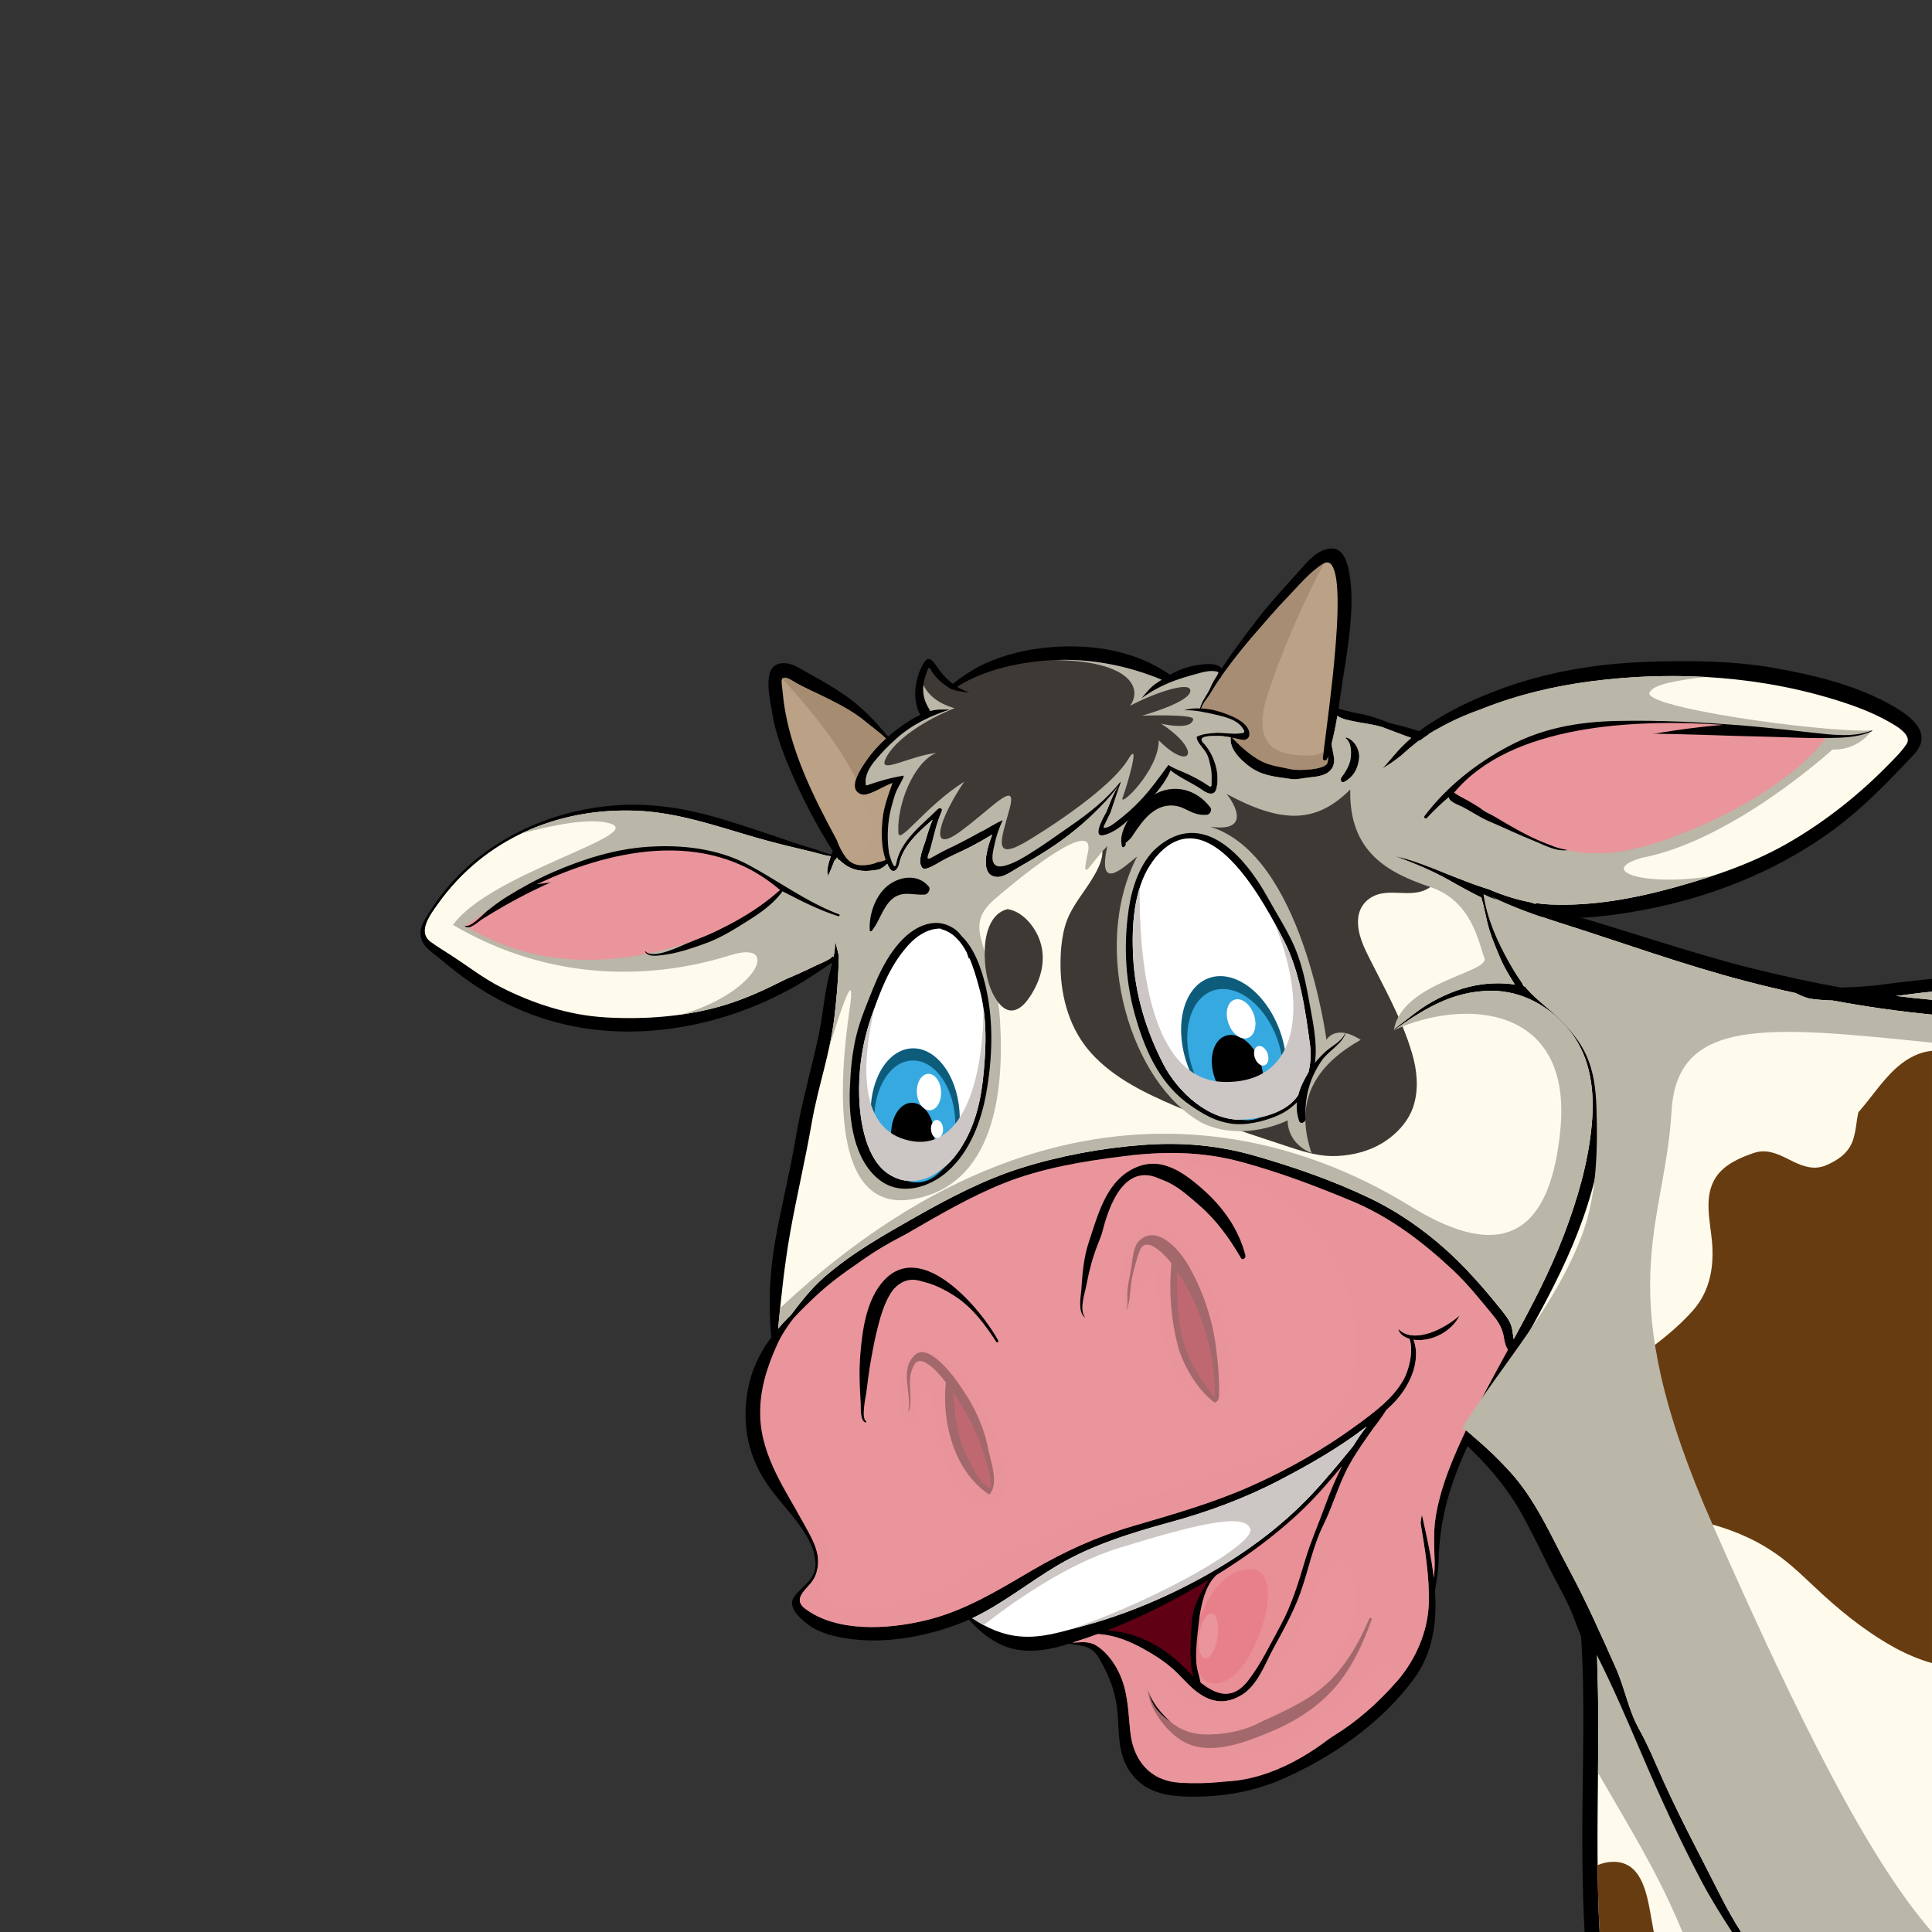 <?xml version="1.0" encoding="utf-8"?>
<!-- Generator: Adobe Illustrator 24.3.0, SVG Export Plug-In . SVG Version: 6.00 Build 0)  -->
<svg version="1.1" id="Layer_1" xmlns="http://www.w3.org/2000/svg" xmlns:xlink="http://www.w3.org/1999/xlink" x="0px" y="0px"
	 viewBox="0 0 2000 2000" style="enable-background:new 0 0 2000 2000;" xml:space="preserve">
<rect x="0" y="0" width="2000" height="2000" fill="#333333" stroke="none"/>
<style type="text/css">
	.st0{fill:#FFFBEC;}
	.st1{fill:#683C11;}
	.st2{fill:#BBA185;}
	.st3{fill:#3F3936;}
	.st4{fill:none;}
	.st5{fill:#BAB6A8;}
	.st6{fill:#E9959B;}
	.st7{fill:#600015;}
	.st8{fill:#FFFFFF;}
	.st9{fill:#E8808A;}
	.st10{fill:#0D5C7C;}
	.st11{fill:#36A9E1;}
	.st12{opacity:0.7;fill:#E9959B;}
	.st13{opacity:0.7;}
	.st14{fill:#CCC7C4;}
	.st15{opacity:0.5;}
	.st16{fill:#937A61;}
	.st17{opacity:0.5;fill:#BBA185;}
	.st18{opacity:0.5;fill:#937A61;}
</style>
<g>
	<g>
		<g>
			<g>
				<path d="M1575.3,1433.35c4.83,9.12,8.53,18.47,13.51,27.48c7.16,17.06,13.47,34.49,19.3,52.05
					c11.43,34.45,14.77,70.99,20.54,106.7c12.53,77.58,10.74,156.01,9.68,234.31c-0.65,48.29-0.56,97.26,2,146.12h255.28
					c0.09-0.3,0.19-0.59,0.28-0.88c2.75-5.01,5.42-10.09,7.88-15.28c7.91-16.75,19.59-33.49,25.44-51.04
					c3.04-9.12,5.16-18.58,10.86-26.43c3.35-4.61,5.51-10.64,5.84-16.32c1.18-20.1-1.69-38.72-6.91-58.13
					c-5.18-19.21-11.14-38.4-17.64-57.21c-6.83-19.8-15.89-39.37-21.3-59.59c-4.92-18.4-13.66-35.88-22.62-52.58
					c-9.72-18.1-17.69-37.42-27-55.81c-8.77-17.3-18.91-33.81-27.66-51.19c-9.42-18.7-21.84-35.84-33.54-53.15
					c-22.22-32.86-52.15-60.58-80.85-87.6c-27.22-25.62-63.22-45.3-100.44-51.6c-14.57-2.47-29.64-3.24-41.69,6.54
					c-10.88,8.84-9.47,24.2-6.44,36.27C1562.37,1416.24,1570.46,1424.22,1575.3,1433.35z"/>
				<path class="st0" d="M1617.07,1508.84c12.78,31.92,17.53,65.34,24,99.07c14.36,74.91,13.91,150.67,13.18,226.61
					c-0.54,55.26-1.36,110.43,1.71,165.48h224.72c6.25-14.08,13.04-27.85,19.38-41.92c3.73-8.25,7.15-16.81,11.63-24.7
					c5.12-9.02,6.02-19.7,10.53-28.89c2.82-5.74,6.86-7.92,7.32-15.08c0.3-4.65,0.54-9.29,0.2-13.93
					c-0.81-10.61-2.71-20.98-5.47-31.26c-5.15-19.16-10.77-38.42-17.24-57.16c-13.63-39.49-25.69-81.11-46.31-117.57
					c-10.06-17.81-16.54-37.76-26.84-55.67c-9.76-16.95-18.24-34.24-27.7-51.28c-20.14-36.24-45.22-69.91-74.19-99.56
					c-14.66-14.99-29.91-30.14-46.11-43.49c-16.06-13.25-32.58-22.04-51.88-29.61c-10.57-4.15-61.33-24.4-61.35-1.57
					c-0.03,18.99,12.07,33.61,17.58,51.28C1597.62,1463.24,1609.59,1485.42,1617.07,1508.84z"/>
				<path class="st1" d="M1712,2000c-0.96-5.47-1.93-10.95-2.94-16.43c-4.19-22.78-9.34-56.56-39.15-56.23
					c-5.65,0.06-11.01,1.33-16.11,3.39c0.21,23.11,0.83,46.2,2.11,69.26H1712z"/>
			</g>
			<path d="M1394.07,1413.68c13.09,8.94,28.34,14.89,42.56,21.76c14.07,6.81,26.5,14.1,38.79,23.16
				c6.93,6.38,14.02,12.59,21.43,18.68c30.17,24.87,59.47,55.64,78.54,90c9.98,17.97,18.89,36.51,28,54.93
				c9.22,18.63,20.38,36.6,27.28,56.27c5.89,16.8,14.46,33.16,22.15,49.24c4.61,9.64,8.65,19.24,12.1,29.34
				c3.35,9.84,4.8,21.6,9.53,30.83c19.83,38.73,37.75,78.3,57.76,116.99c16.43,31.76,32.47,64.38,51.01,95.11H2000v-986.78
				c-16.94,1.97-33.95,3.53-50.82,5.93c-13.36,1.9-26.71,2.62-40.18,3.06c-0.98,0.03-1.97,0.07-2.95,0.12
				c-32.36-5.75-64.51-12.8-96.36-20.87c-64.69-16.4-127.51-38.95-191.77-56.75c-30.03-8.32-60.09-18.78-88.46-31.87
				c-4.53-2.09-8.76-4.42-12.82-6.95c-2.49-2.27-4.97-4.4-7.39-6.05c-12.6-8.61-22.07-22.5-35.37-29.87
				c-21.14-11.72-40.02,9.49-51.16,25.28c-18.52,26.3-29.63,57.42-39.99,87.63c-12.99,37.92-20.44,76.75-27.15,116.15
				c-6.24,36.69-11.59,73.35-13.47,110.57c-1.94,38.24-3.07,77.57,3.02,115.49C1350.72,1359.8,1364.08,1393.2,1394.07,1413.68z"/>
			<g>
				<path class="st0" d="M2000,1026.54c-0.08,0.01-0.16,0.02-0.24,0.03c-12.07,1.2-24.46,2.86-36.99,4.43
					c12.38,1.58,24.8,2.86,37.23,3.99V1026.54z"/>
				<path class="st0" d="M1422.7,1411.03c0.78,0.39,1.59,0.77,2.39,1.16c-2.91-2.31-5.51-4.89-7.87-8.11
					c-0.37-0.49,0.46-1.18,0.87-0.69c5.5,6.6,11.79,9.54,19.08,13.76c1.58,0.92,3.06,1.95,4.5,3.07
					c6.35,3.26,12.47,6.87,17.62,11.26c8.19,6.99,15.37,14.81,22.22,23c2.95,2.18,5.93,4.32,9,6.41
					c26.88,18.25,50.92,38.77,72.81,62.82c26.73,29.35,42.28,66.3,60.89,100.87c17.85,33.2,33.22,67.73,48.56,102.18
					c9.16,20.59,12.97,43.39,23.93,63.08c10.2,18.31,17.69,37.18,26.34,56.21c18.09,39.79,38.79,78.21,58.42,117.21
					c6.29,12.48,13.28,24.77,20.89,36.75H2000v-949.7c-34.49-3.36-68.81-8.25-102.88-14.59c-7.41-0.18-14.76-0.71-22-1.72
					c-5.5-0.77-10.82-3.24-16.05-5.91c-16.96-3.7-33.85-7.72-50.65-12.1c-66.21-17.21-130.25-40.66-195.43-61.23
					c-23.35-7.37-47.39-16.03-69.77-26.96c1.68,1.04,3.4,2.01,5.25,2.88c0.18,0.08,0.02,0.37-0.16,0.31
					c-12.82-4.41-26.14-12.51-37.42-19.97c-12.84-8.5-27.65-14.38-39.35-24.67c-21.57-18.93-40.51,17.45-49.61,33.36
					c-17.14,29.96-28.18,65.76-36.94,98.97c-8.82,33.43-14.18,67.51-19.59,101.63c-5.68,35.85-9.42,71.76-10,108.07
					c-0.56,34.79-2.23,70.91,6.64,104.9c4.35,16.7,8.94,31.81,19.57,45.73C1393,1393.91,1406.06,1402.74,1422.7,1411.03z"/>
				<path class="st1" d="M2000,1087.75c-6.3,0.72-12.49,2.33-18.46,5.19c-19.67,9.42-32.92,27.57-46.07,44.26
					c-3.81,4.84-7.7,9.65-11.72,14.32c-2.25,9.98-2.4,20.38-6.04,30.02c-4.76,12.58-15.53,19.73-27.54,24.83
					c-11.63,4.94-22.87,1.47-33.71-3.85c-13.19-6.46-26-14.08-40.98-8.96c-14.39,4.91-30.37,11.83-39.12,25.01
					c-13.09,19.72-6.01,44.98-4.11,66.79c2.25,25.87-1.94,50.94-19.56,71.05c-33.91,38.72-82.59,61.21-117.89,98.56
					c-12.91,13.67-28.34,34.14-18.4,53.73c5.36,10.56,15.04,18.28,25.06,24.25c15.56,9.25,32.92,16.01,49.88,22.27
					c26.59,9.8,54.13,15.38,81.35,22.96c26.26,7.31,50.62,18.46,72.36,35.07c14.99,11.45,28.02,24.83,41.93,37.49
					c12.5,11.37,25.44,22.31,39.1,32.26c22.4,16.34,46.99,31.16,73.91,38.66V1087.75z"/>
			</g>
			<g>
				<path d="M1952.9,727.18c-35.52-18.95-77.48-28.9-116.86-35.8c-42.15-7.39-86.37-7.71-129.03-6.31
					c-54.57,1.8-107.57,10.56-158.63,30.08c-24.63,9.41-48.2,20.74-70.22,35.3c-3.07,2.03-6.02,4.2-8.91,6.42
					c-9.45-2.95-18.98-5.64-28.57-7.86c-0.79-0.18-1.57-0.37-2.35-0.56c-7.44-3-14.97-5.73-23.13-7.97
					c-5.93-1.64-12.08-2.15-17.98-3.84c-3.15-0.91-6.4-1.44-9.55-2.4c-0.79-0.25-1.43-0.53-2-0.83c0.73-4.71,1.41-9.42,2.06-14.13
					c2.95-21.3,6.97-42.34,9.23-63.76c2.25-21.37,3.48-41.84-0.28-63.11c-1.65-9.32-5.59-24.44-17.75-24.57
					c-14.12-0.15-24.73,12.72-33.28,22.37c-14.14,15.97-28.74,31.24-41.84,48.12c-13.2,17.03-26.18,34.12-38.06,52.12
					c-0.37,0.55-0.74,1.11-1.12,1.66c-4.43-7.83-25.47-4.05-33.91-1.82c-6.86,1.8-13.38,4.76-19.61,8.22
					c-35.49-25.14-81.49-32.21-124.43-28.45c-23.24,2.03-45.27,7.08-66.56,16.65c-9.58,4.3-18.38,9.77-26.84,15.96
					c-1.38,1.02-4.01,2.92-6.92,5.22c-6.24-4.74-11.67-10.76-16.46-17.66c-2.86-4.12-7.79-12.72-13.02-4.8
					c-6.31,9.58-9.41,22.07-9.49,33.4c-0.04,5.66,1.51,14.86,5.31,21.13c-3.75,1.74-7.38,3.76-10.85,5.94
					c-7.77,4.88-15.41,10.48-22.52,16.67c-2.09-2.5-4.12-4.76-5.66-6.6c-12.56-14.95-26.37-27.86-42.61-38.73
					c-14.63-9.78-30.39-18.2-45.74-26.78c-9.8-5.48-24.95-7.02-28.57,6.87c-3.19,12.27,0.41,26.66,2.3,38.98
					c3.29,21.33,10.97,41.84,19.42,61.6c12.41,29.03,26.8,56.6,43.6,83.01c-0.47,1.18-0.92,2.37-1.36,3.57
					c-6.08-1.12-12.76-4.08-16.79-5.33c-9.29-2.86-18.64-5.55-27.83-8.75c-21.75-7.57-43.59-14.82-65.59-21.58
					c-39.9-12.28-79.15-18.75-120.91-14.46c-73.74,7.58-144.03,44.86-184.15,108.53c-6.97,11.06-14.67,21.57-7.02,33.94
					c3.28,5.31,9.16,9.28,13.91,13.15c8.94,7.31,17.71,14.59,27.02,21.47c31.77,23.46,66.53,39.96,105.05,48.97
					c79.87,18.68,167.42,0.92,237.87-38.9c13.58-7.68,26.33-16.54,39.39-25.05c-1.7,7.31-3.77,14.47-5.11,20.92
					c-3.72,17.89-5.24,36.1-9.03,54.01c-7.52,35.45-17.71,70.01-23.7,105.83c-6.07,36.29-15.1,71.85-21.48,108.04
					c-5.85,33.21-6.82,65.85-4.01,99.31c-0.58,0.78-1.16,1.53-1.72,2.31c-11.06,15.42-18.81,32.32-22.3,50.97
					c-6.99,37.42,0.42,72.36,23,103.02c11.35,15.41,24.67,28.66,35.01,44.87c6.41,10.04,11.01,19.68,11.84,31.68
					c1.2,17.32-12.94,23.5-21.67,35.01c-6.41,8.45,0.4,16.97,7.1,23.5c13,12.69,28.56,17.21,46.16,20.05
					c38.46,6.22,81.02-1.36,117.02-15.02c3.51-1.34,6.95-2.81,10.36-4.35c9.99,11.19,20.89,20.66,35.25,26.85
					c19.63,8.45,42.62,5.71,62.47-0.12c1.92-0.57,3.81-1.21,5.71-1.8c12.16,2.14,23.46,1.5,31.1,14.82
					c8.39,14.6,14.6,28.34,17.65,45.03c4.96,27.06-1.51,53.53,17.42,76.54c15.56,18.93,37.86,21.82,61.09,21.97
					c31.49,0.21,63.5-5.09,92.47-17.69c52.2-22.71,103.72-58.29,137.59-104.56c19.61-26.79,23.81-58.77,21.62-91.13
					c1.73-10.17,3.52-20.32,3.75-30.73c0.41-18.33,2.87-38,7.21-55.83c9.49-38.95,28.71-77.24,47.87-112.22
					c38.17-69.64,81.94-137.69,103.47-214.99c18.33-65.77,27.49-143.38-30.81-191.87c-11.97-9.96-25.38-16.43-39.59-19.9
					c-2.11-3.48-3.46-7.51-5.23-11.25c-5.4-11.44-9.45-23.69-14.38-35.35c-3.96-9.39-8.55-18.48-12.55-27.85
					c-1.3-3.07-2.79-6.08-4.21-9.1c-0.37-0.76-1.34-3.18-2.4-5.79c4.9,2.33,9.85,4.58,14.88,6.69
					c36.27,15.19,78.14,13.63,116.43,8.65c81.01-10.52,161.7-39.25,227.68-87.75c31.14-22.89,57.2-50.08,83.49-78.03
					C2004.03,756.93,1972.93,737.88,1952.9,727.18z"/>
				<path class="st2" d="M1264.01,701.33c0.26-0.59,0.48-1.15,0.67-1.69c1.49-2.13,3-4.24,4.55-6.36
					c9.82-13.31,20.18-26.2,31.05-38.66c10.8-12.38,21.37-24.83,32.81-36.63c10.93-11.26,23.4-26.57,36.94-34.56
					c15.02-8.85,14.59,33.75,14.65,39.19c0.15,17.05-1.12,34.18-2.53,51.16c-3.06,36.97-8.14,74.04-12.78,110.84
					c-0.46,3.64,3.85,3.17,4.79,0.33c0.24-0.76,0.44-1.54,0.67-2.29c0.05,2.11-0.04,4.27-0.46,6.51
					c-1.54,8.16-31.23,8.74-37.88,7.17c-10.91-2.55-21.24-3.37-31.37-8.67c-11.74-6.15-22.48-16.62-29.4-23.68
					c0.06,0.06,0.14-0.04,0.13-0.11l-0.03-0.23c3.41,0.68,6.77,1.46,10.04,2.24c3.1,0.74,7.08-1.22,7.48-4.74
					c1.54-13.71-21.83-21.78-31.99-24.83c-5.09-1.52-11.45-2.71-17.95-3.02c2.16-6.22,7.06-11.07,10.32-16.66
					c2.91-4.98,5.97-9.73,9.16-14.41C1263.38,702.1,1263.83,701.73,1264.01,701.33z"/>
				<path class="st3" d="M928.06,764.47c16.22-14.49,35.21-23.41,55.39-30.11c-6.25,0.41-12.47-0.45-18.98,1.29
					c-0.52,0.14-1.04,0.34-1.56,0.5c-0.29-0.82-0.63-1.61-1.07-2.32c-5.49-8.76-7.3-17.49-5.48-27.79c0.69-3.9,2.25-7.7,3.45-11.48
					c2.2-6.95,3.56-0.76,6.19,2.7c3.07,4.04,6.54,7.51,10.29,10.49c0.81,0.62,1.61,1.22,2.43,1.82c1.03,0.73,2.06,1.46,3.13,2.13
					c0,0-0.03,0.03-0.06,0.05c0.79,0.54,1.61,0.99,2.42,1.47c6.23,2.18,12.82,3.36,19.43,3.56c-4.58-1.41-8.85-3.33-12.79-5.8
					c28.7-18.5,67.56-26.04,99.46-27.65c38.28-1.93,76.96,5.63,112.27,20.3c-2.02,1.29-4.01,2.6-5.98,3.94
					c-6.04,4.09-10.35,9.92-14.99,15.4c8.93-6.51,18.64-11.95,28.85-16.2c9.05-3.76,18.27-6.44,27.7-9.01
					c7.22-1.98,14.98-4.36,22.44-2.31c0.65,0.18,0.74,1.02,0.48,1.55c-0.43,0.87-0.91,1.73-1.38,2.58l0,0l-0.02,0.03
					c-1.06,1.9-2.19,3.75-3.37,5.56c-1.2,2.15-2.33,4.34-3.27,6.59c-3.12,7.46-8.92,13.66-10.8,21.49c-5.75-0.19-11.54,0.37-16.63,2
					c10.88-0.41,22.17,2.12,32.44,4.5c10.76,2.49,25.22,5.71,30.02,17.02c0.3,0.7-0.41,1.75-1.11,1.89
					c-8.69,1.82-17.75,0.06-26.68-0.12c-0.08,0.01-0.17,0.02-0.26,0.03c-6.82,0.5-14.29,0.86-20.54,3.78
					c-0.56,0.26-0.83,0.84-0.72,1.42c0.96,5.49,7.24,10.87,10.04,15.8c2.91,5.15,3.88,11.66,5.03,17.41c-0.26-1.33,0.89,6,0.4,11.19
					c0.07,1.51,0.1,3.03,0.05,4.55c-0.03,0.88-1.04,2.13-2,1.48c-9.37-6.43-19.04-11.57-29.53-15.88
					c-4.56-1.87-9.16-3.78-13.22-6.49c-9.28,12.67-18.34,25.47-29.24,36.9c-7.13,7.47-14.53,14.2-22.75,20.45
					c-4.24,3.22-8.65,7.19-14.13,7.84c-0.87,0.1-1.05-1-0.78-1.6c2.29-4.88,4.76-9.68,7.06-14.56c3.48-10.04,6.54-20.23,10.26-30.2
					c0.2-0.53,0.07-0.96-0.2-1.23c-14.23,18.15-32.95,32.71-51.81,45.71c-13.76,9.47-27.32,19.48-41.53,28.25
					c-7.17,4.44-14.66,9-22.71,11.68c-3.74,1.25-9.98,3.25-13.49,0.26c-5.14-4.39-1.73-15.79-0.6-21.27
					c1.78-8.7,4.72-17.07,8.51-25.06c-8.15,3.32-15.52,8.77-23.47,12.47c0,0-0.03,0.01-0.05,0.01
					c-11.44,6.32-22.93,12.5-34.81,17.98c-5.36,2.47-10.4,5.54-15.57,8.39c-7.03,3.87-2.74-3.95-1.35-8.72
					c3.88-13.4,6.1-26.36,11.9-39.28c1.35-2.99-1.95-4.23-3.94-2.24c-16.05,15.99-38.53,32.26-43.03,56.15
					c-1.33,7.08-4.27-0.14-6.04-5.78c0.01-0.27-0.05-0.47-0.19-0.61c-0.7-2.29-1.18-4.22-1.23-4.61
					c-1.72-11.42-1.65-22.37-0.2-33.83c1.09-8.65,3.57-17.11,6.13-25.4c2.13-6.86,5.78-11.86,8.78-18.15
					c0.37-0.79,0.52-1.67,0.5-2.52c-12.97,2.08-25.57,5.62-38.03,10.07c-0.43,0.15-1.07-0.07-1.16-0.59
					c-1.54-9.29,3.84-17.98,9.49-24.92C912.51,779.21,920.17,771.52,928.06,764.47z"/>
				<path class="st2" d="M811.4,727.36c-0.63-4.5-0.88-9.11-1.51-13.63c-0.36-2.49-0.61-4.98-0.75-7.49
					c-0.65-8.1,7.51-3.89,11.38-1.49c11.18,6.93,23.93,12.1,35.7,17.99c13.89,6.94,28.46,14.65,40.36,24.74
					c4.67,3.98,13.42,10.11,20.61,16.99c-7.54,6.8-14.4,14.32-20.03,22.5c-4.28,6.22-18.26,25.65-9.24,33.17
					c4.32,3.6,8.17,2.78,13.15,0.9c8.16-3.09,14.88-7.61,22.82-10.44c-4.39,12.69-9.23,24.65-10.45,38.79
					c-1.14,12.97-1.27,28.01,3.38,40.79c-2.17,1.09-5.24,1.84-8.56,2.35c-3.46,1.82-7.99,2.51-10.96,2.88
					c-8.21,1.02-14.72-0.33-20.07-5.97c-0.1-0.06-0.21-0.1-0.32-0.16l-0.33-0.61c-0.52-0.61-1.06-1.2-1.57-1.89
					c-3.8-5.22-6.62-11.04-8.77-17.1C841.93,824.77,818.47,777.65,811.4,727.36z"/>
				<path class="st0" d="M1973.72,770.17c-5.01,7.71-12.6,15.08-19.01,21.62c-29.85,30.49-63.87,57.54-100.66,79.14
					c-37.15,21.81-77.38,35.65-118.7,47.17c-42.51,11.85-86.26,20.07-130.55,18.22c-4.92-0.21-9.76-0.68-14.55-1.36
					c-0.34,0.46-0.85,0.79-1.38,0.61c-1.76-0.59-3.53-1.13-5.29-1.69c-14.5-2.71-28.5-7.39-42.15-13.19
					c-2.29-0.74-4.59-1.45-6.88-2.22c-17.31-5.76-34.03-12.9-51.02-19.51c-12.61-4.9-25.07-9.63-38.25-12.36l0.06,0.04
					c18.86,7.12,37.31,14.55,54.84,24.6c10.99,6.29,22.04,12.31,33.33,17.9c2.34,8.3,4.09,16.73,6.02,25.17
					c3.04,13.33,8.91,26.72,14.28,39.25c3.92,9.18,9.27,17.2,14.31,25.64c-11.07-1.67-22.51-1.67-34.05-0.17
					c-17.96,2.34-35.3,9.01-51.03,17.75c-15.08,8.37-26.86,19.02-40.52,29.16c-0.37,0.28-0.06,0.84,0.36,0.55
					c31.08-21.84,60.36-40.31,99.85-40.81c33.22-0.43,63.1,16.77,83.14,42.52c21.27,27.32,24.93,62.3,21.95,95.59
					c-3.52,39.4-14.93,77.96-28.92,114.72c-14.33,37.59-32.87,72.84-51.94,107.84c-0.77-4.12-1.02-8.4-2.07-12.52
					c-1.81-7.12-7.3-13.48-11.74-19.04c-11.09-13.89-22.73-27.48-34.96-40.36c-28.29-29.81-63.06-56.3-100.13-74.04
					c-38.38-18.38-78.36-32.24-119.16-43.96c-38.73-11.13-75.98-14.15-116.16-11.16c-41.74,3.1-86.14,11.33-126.04,23.94
					c-38.45,12.17-74.3,30.97-109.26,50.83c-33,18.75-65.99,37.28-94.65,62.46c-13.03,11.44-23.74,25.18-34.18,38.95
					c-1.04,0.95-2,1.87-2.86,2.73c-3.57,3.62-6.98,7.39-10.24,11.28c3.15-33.2,6.59-66.12,12.4-99.07
					c6.73-38.06,15.77-75.67,22.35-113.83c6.36-36.93,19.32-72.83,23.58-110.1c1.93-16.92,3.59-34.12,4.18-51.15
					c0.12-3.64,0.31-7.58,0.34-11.57c-0.3-1.35-0.58-2.69-0.87-4.04c-0.83-3.75-1.98-7.68-3.02-11.66
					c0.21,5.4-0.48,11.05-1.58,16.71c-0.28-0.41-0.66-0.7-1.09-0.92c-0.51,0.8-1.22,1.55-2.19,2.23c-4.28,3.04-9.57,4.85-14.28,7.13
					c-6.25,3.02-12.53,5.98-18.85,8.83c-4.69,2.12-9.42,4.14-14.15,6.18c-19.55,9.95-39.45,19.17-60.33,25.67
					c-39.95,12.43-83.75,15.75-125.31,13.31c-37.82-2.22-74.51-14.18-108.14-31.21c-18.64-9.45-34.95-22.39-52.48-33.61
					c-6.77-4.34-13.74-8.62-20.23-13.36c-14.44-10.55,0.36-29.24,7.46-39.23c47.85-67.39,124.62-99.99,206.35-96.44
					c42.56,1.84,83.3,16.32,123.84,28.01c19.53,5.62,39.19,10.23,58.94,14.94c4.51,1.08,11.38,3.52,17.64,4.09
					c-0.22,0.63-0.45,1.24-0.67,1.87c-0.72,2.07-4.89,15.32-2.07,17.37c-0.23-0.17-0.61,0.19-0.43,0.43l0.34,0.72
					c2.63-5.15,4.52-10.84,6.72-16.04c0.31-0.73,1-1,1.53-0.88c0.31-0.72,0.59-1.45,0.92-2.17c0.56,0.87,1.15,1.73,1.72,2.6
					c0.32-0.17,0.67-0.18,0.95,0.09c12.02,11.98,25.17,12.74,40.58,9.87c3.46-1.52,6.59-3.52,8.81-5.99
					c0.73,1.56,1.52,3.08,2.42,4.54c4.14,6.72,8.86,0.7,10.02-4.75c3.99-18.89,20.14-32.85,34.57-45.52
					c-2.81,6.65-5.03,13.52-7.01,20.52c-2,7.04-9.3,22.24-3.99,29c0.88,1.12,2.13,1.73,3.58,1.4c5.78-1.32,11.12-4.89,16.22-7.77
					c10.04-5.68,20.87-10.02,31.1-15.37c7.41-3.87,14.67-8.01,21.84-12.34c-1.16,3.06-2.24,6.12-3.23,9.22
					c-3.27,10.27-8.7,33.92,8.28,34.68c7.06,0.32,15.88-6.32,21.71-9.64c10.38-5.91,20.59-11.98,30.64-18.42
					c19.52-12.49,37.93-27.53,54.09-44.13c6.82-6.99,13.63-14.29,19.25-22.29c-5.55,7.9-8.78,18.04-12.71,27.29
					c-0.62,1.47-16.23,26.69-2.92,24.03c16.08-3.22,32.66-22.53,44.14-33.14c10.82-9.99,19.59-20.91,25.39-33.82
					c9.81,7.88,23.19,13.31,32.8,20.19c4.9,3.48,12.65,6.97,14.7-1.8c3.05-13.1-0.54-27.62-7.43-38.97
					c-1.41-2.33-3.86-5.64-5.77-7.59c-6.91-7.04,3.99-7.34,9.2-7.68c6.15-0.41,12.46,0.32,18.66,1.48
					c-1.45,11.96,9.87,22.82,18.55,29.53c13.5,10.45,27.68,11.17,43.74,13.58c6.04,0.9,13.74-1.08,19.77-1.69
					c5.87-0.6,14.13-1.53,19.04-5.36c9.93-7.74,4.88-18.3,3.26-29.11c2.47-9.65,4.45-19.46,6.09-29.31
					c2.31,1.66,5.27,2.97,8.75,3.89c8.94,2.37,18.14,3.59,27.27,5.27c3.26,0.6,6.48,1.4,9.68,2.27
					c10.28,3.72,20.41,7.93,30.73,11.44c-3.31,2.91-6.55,5.91-9.67,9.06c-4.51,4.55-8.62,9.56-12.81,14.4
					c-2.12,2.46-4.26,4.93-6.4,7.38c3.35-3.86,1.42-2.02-0.96,0.87c3.61-2.22,7.27-4.39,10.7-6.84c3.06-2.18,6.02-4.46,8.97-6.79
					c5.12-4.7,10.42-9.25,15.99-13.6c0.83-0.64,1.71-1.23,2.55-1.87c0.22,0.07,0.45,0.12,0.67,0.19c2.99-2.28,6.06-4.46,9.21-6.53
					c-0.12-0.04-0.24-0.08-0.37-0.13c3.3-2.05,6.7-3.99,10.13-5.83c14.73-8.45,30.35-15.08,46.33-20.76
					c36.5-14.33,73.93-23.26,112.99-28.27c87.01-11.15,178.03-5.25,261.37,22.38c18.01,5.96,35.42,13.11,51.63,23.06
					C1966.74,753.93,1978.93,762.14,1973.72,770.17z"/>
				<path class="st3" d="M1157.96,813.32c-5.62,7.99-12.43,15.29-19.25,22.29c-7.08,7.28-14.62,14.23-22.47,20.82
					c5.65,1.19,10.96,3.24,15.44,6.71c17.59,13.62,7.32,33.35-2.36,48.73c-7.34,11.66-16.34,22.71-22.37,35.15
					c-7.68,15.83-9.38,36.91-9.1,54.24c0.53,32.36,9.87,64.78,31.91,89.11c23.59,26.05,56.36,41.56,88.14,55.17
					c38.71,16.58,78.86,29.31,118.83,42.5c15.74,5.2,30.95,9.5,47.76,8.63c16.14-0.83,32.48-4.87,46.39-13.34
					c14.88-9.06,27.9-22.87,32.83-39.94c5.02-17.39,3.11-35.64-1.89-52.82c-2.94-10.09-6.59-20.01-10.67-29.8
					c-2.75,1.89-5.5,3.79-8.27,5.74c-0.42,0.29-0.73-0.27-0.36-0.55c2.8-2.08,5.51-4.18,8.19-6.27
					c-9.36-22.22-20.95-43.74-31.71-64.96c-6.85-13.5-14.33-28.14-13.07-43.72c1.12-13.94,11.19-23.72,24.54-26.09
					c16.91-2.98,35.08,4.13,50.16-6.63c4.89-3.48,8.61-7.38,10.77-11.81c-14.87-7.71-30.31-13.89-46.06-19.83l-0.06-0.04
					c13.18,2.73,25.64,7.46,38.25,12.36c3.11,1.21,6.2,2.44,9.29,3.68c1.11-4.21,0.89-8.87-1-14.08
					c-3.59-9.87-9.34-18.88-12.23-29.04c-3.15-11.1-2.97-22.7,1.54-33.45c11.23-26.7,51.33-30.62,56.76-60.54
					c1.93-10.69,0.81-21.93-2.89-32.1c-15.91,5.67-31.46,12.27-46.13,20.68c-3.43,1.84-6.82,3.78-10.13,5.83
					c0.13,0.05,0.25,0.09,0.37,0.13c-3.15,2.07-6.22,4.25-9.21,6.53c-0.22-0.07-0.45-0.12-0.67-0.19c-0.84,0.63-1.72,1.23-2.55,1.87
					c-5.57,4.35-10.86,8.9-15.99,13.6c-2.95,2.33-5.91,4.61-8.97,6.79c-3.44,2.45-7.09,4.62-10.7,6.84
					c2.39-2.88,4.32-4.72,0.96-0.87c2.13-2.45,4.28-4.92,6.4-7.38c4.19-4.85,8.3-9.85,12.81-14.4c3.13-3.15,6.36-6.15,9.67-9.06
					c-10.32-3.5-20.45-7.71-30.73-11.44c-3.2-0.87-6.42-1.67-9.68-2.27c-9.13-1.68-18.33-2.9-27.27-5.27
					c-3.48-0.92-6.44-2.23-8.75-3.89c-1.64,9.85-3.61,19.66-6.09,29.31c1.62,10.82,6.67,21.38-3.26,29.11
					c-4.91,3.83-13.17,4.76-19.04,5.36c-6.02,0.61-13.73,2.59-19.77,1.69c-16.07-2.4-30.24-3.13-43.74-13.58
					c-8.68-6.71-19.99-17.57-18.55-29.53c-6.2-1.16-12.5-1.89-18.66-1.48c-5.21,0.34-16.1,0.64-9.2,7.68
					c1.91,1.95,4.36,5.26,5.77,7.59c6.89,11.35,10.48,25.86,7.43,38.97c-2.04,8.78-9.8,5.29-14.7,1.8
					c-9.62-6.87-22.99-12.3-32.8-20.19c-5.8,12.9-14.57,23.83-25.39,33.82c-11.48,10.61-28.05,29.91-44.14,33.14
					c-13.31,2.66,2.3-22.56,2.92-24.03C1149.18,831.35,1152.41,821.21,1157.96,813.32z"/>
				<g>
					<path class="st4" d="M1442.87,1066.49c0.05-0.34,0.15-0.65,0.21-0.99c-0.19,0.14-0.38,0.29-0.57,0.44
						C1442.14,1066.22,1442.45,1066.78,1442.87,1066.49z"/>
					<path class="st5" d="M1615.34,1169.05c-12.34,129.6-78.68,126.52-154.28,80.22c-74.81-45.8-338.48-189.73-653.45,104.77
						c-0.74,7.11-1.43,14.24-2.11,21.38c3.26-3.88,6.66-7.66,10.24-11.28c0.85-0.86,1.82-1.78,2.86-2.73
						c10.44-13.77,21.16-27.51,34.18-38.95c28.66-25.18,61.64-43.7,94.65-62.46c34.95-19.86,70.81-38.66,109.26-50.83
						c39.9-12.61,84.3-20.84,126.04-23.94c40.18-2.99,77.43,0.03,116.16,11.16c40.8,11.72,80.78,25.59,119.16,43.96
						c37.08,17.74,71.85,44.23,100.13,74.04c12.23,12.89,23.87,26.47,34.96,40.36c4.44,5.56,9.93,11.92,11.74,19.04
						c1.05,4.12,1.29,8.4,2.07,12.52c19.07-35,37.62-70.25,51.94-107.84c14-36.76,25.4-75.32,28.92-114.72
						c2.97-33.29-0.69-68.27-21.95-95.59c-20.04-25.75-49.92-42.95-83.14-42.52c-39.5,0.5-68.78,18.97-99.85,40.81
						C1515.06,1033.28,1627.69,1039.45,1615.34,1169.05z"/>
					<path class="st5" d="M1708.75,715.4c3.99-6.65,26.94-11.33,57.24-14.62c-39.37-2.23-78.97-0.67-117.78,4.3
						c-39.06,5.01-76.49,13.95-112.99,28.27c-15.99,5.69-31.6,12.32-46.33,20.76c-3.43,1.84-6.82,3.78-10.13,5.83
						c0.13,0.05,0.25,0.09,0.37,0.13c-3.15,2.07-6.22,4.25-9.21,6.53c-0.22-0.07-0.45-0.12-0.67-0.19
						c-0.84,0.63-1.72,1.23-2.55,1.87c-5.57,4.35-10.86,8.9-15.99,13.6c-2.95,2.33-5.91,4.61-8.97,6.79
						c-3.44,2.45-7.09,4.62-10.7,6.84c2.39-2.88,4.32-4.72,0.96-0.87c2.13-2.45,4.28-4.92,6.4-7.38c4.19-4.85,8.3-9.85,12.81-14.4
						c3.13-3.15,6.36-6.15,9.67-9.06c-10.32-3.5-20.45-7.71-30.73-11.44c-3.2-0.87-6.42-1.67-9.68-2.27
						c-9.13-1.68-18.33-2.9-27.27-5.27c-3.48-0.92-6.44-2.23-8.75-3.89c-1.64,9.85-3.61,19.66-6.09,29.31
						c1.62,10.82,6.67,21.38-3.26,29.11c-4.91,3.83-13.17,4.76-19.04,5.36c-6.02,0.61-13.73,2.59-19.77,1.69
						c-16.07-2.4-30.24-3.13-43.74-13.58c-8.68-6.71-19.99-17.57-18.55-29.53c-6.2-1.16-12.5-1.89-18.66-1.48
						c-5.21,0.34-16.1,0.64-9.2,7.68c1.91,1.95,4.36,5.26,5.77,7.59c6.89,11.35,10.48,25.86,7.43,38.97
						c-2.04,8.78-9.8,5.29-14.7,1.8c-9.62-6.87-22.99-12.3-32.8-20.19c-5.8,12.9-14.57,23.83-25.39,33.82
						c-11.48,10.61-28.05,29.91-44.14,33.14c-13.31,2.66,2.3-22.56,2.92-24.03c3.92-9.25,7.16-19.39,12.71-27.29
						c-5.62,7.99-12.43,15.29-19.25,22.29c-16.16,16.6-34.57,31.63-54.09,44.13c-10.05,6.44-20.26,12.51-30.64,18.42
						c-5.83,3.32-14.64,9.96-21.71,9.64c-16.98-0.76-11.55-24.42-8.28-34.68c0.98-3.1,2.07-6.16,3.23-9.22
						c-7.17,4.32-14.42,8.47-21.84,12.34c-10.23,5.35-21.07,9.69-31.1,15.37c-5.1,2.88-10.44,6.45-16.22,7.77
						c-1.45,0.33-2.7-0.28-3.58-1.4c-5.31-6.76,1.99-21.96,3.99-29c1.98-6.99,4.2-13.87,7.01-20.52
						c-14.43,12.67-30.57,26.63-34.57,45.52c-1.16,5.45-5.87,11.47-10.02,4.75c-0.9-1.46-1.69-2.98-2.42-4.54
						c-2.22,2.47-5.36,4.47-8.81,5.99c-15.41,2.87-28.56,2.11-40.58-9.87c-0.28-0.27-0.63-0.26-0.95-0.09
						c-0.57-0.87-1.16-1.73-1.72-2.6c-0.32,0.72-0.61,1.45-0.92,2.17c-0.53-0.12-1.22,0.15-1.53,0.88
						c-2.2,5.2-4.09,10.89-6.72,16.04l-0.34-0.72c-0.18-0.24,0.19-0.6,0.43-0.43c-2.82-2.05,1.34-15.3,2.07-17.37
						c0.22-0.63,0.45-1.24,0.67-1.87c-6.26-0.56-13.13-3.01-17.64-4.09c-19.74-4.71-39.41-9.31-58.94-14.94
						c-40.54-11.7-81.28-26.17-123.84-28.01c-42.61-1.84-83.85,6.16-120.36,23.76c32.84-8.98,70.28-16.37,91.1-10.89
						c42.6,11.21-123.3,51.57-161.41,105.37c103.13,60.53,208.5,56.05,286.97,31.38c53.71-16.88,27.57,39.76-51.07,61.37
						c16.05-2.28,31.87-5.69,47.13-10.44c20.88-6.51,40.78-15.72,60.33-25.67c4.73-2.04,9.46-4.05,14.15-6.18
						c6.32-2.85,12.6-5.82,18.85-8.83c4.72-2.29,10-4.1,14.28-7.13c0.97-0.68,1.68-1.43,2.19-2.23c0.43,0.22,0.81,0.51,1.09,0.92
						c1.09-5.66,1.79-11.31,1.58-16.71c1.05,3.98,2.2,7.91,3.02,11.66c0.29,1.35,0.57,2.69,0.87,4.04
						c-0.03,3.99-0.23,7.93-0.34,11.57c-0.59,17.03-2.24,34.23-4.18,51.15c-1.25,10.95-3.26,21.78-5.62,32.55
						c11.97-39.12,28.31-88.18,21.19-39.37c-10.8,74.06-20.05,209.84,64.8,195.95c84.86-13.89,95.65-111.09,91.03-185.14
						c-4.63-74.06-41.66-94.12-6.17-124.98c35.48-30.86,104.91-84.86,97.2-49.36c-7.72,35.48,1.53,12.34,20.05-6.17
						c-10.8,49.37,16.97,21.6,30.85,10.8c-49.36,95.65-6.17,236.06,67.89,276.17c43.21,20.05,87.94-3.08,87.94-3.08
						s-1.54,23.14,24.69,33.94c-12.34-37.02-12.34-81.77,50.92-117.26c-26.22-16.96-35.49,0-35.49,0s-24.68-191.31-120.34-220.63
						c43.21,6.18,24.69-24.68,16.97-33.94c57.09,30.86,92.58,30.86,128.06-4.63c-1.54,64.81,39.12,86.28,82.81,101
						c43.7,14.71,49.87,57.92,56.05,73.35c6.13,15.32-84.49,24.65-93.58,73.88c13.42-10,25.07-20.47,39.95-28.72
						c15.74-8.74,33.07-15.41,51.03-17.75c11.54-1.49,22.98-1.5,34.05,0.17c-5.04-8.45-10.4-16.47-14.31-25.64
						c-5.37-12.54-11.24-25.93-14.28-39.25c-1.93-8.44-3.68-16.87-6.02-25.17c-11.29-5.59-22.34-11.61-33.33-17.9
						c-17.53-10.04-35.98-17.48-54.84-24.6l-0.06-0.04c13.18,2.73,25.64,7.46,38.25,12.36c16.99,6.61,33.71,13.76,51.02,19.51
						c2.29,0.76,4.59,1.47,6.88,2.22c13.64,5.8,27.65,10.48,42.15,13.19c1.76,0.56,3.53,1.11,5.29,1.69
						c0.53,0.18,1.05-0.14,1.38-0.61c4.8,0.68,9.64,1.16,14.55,1.36c44.29,1.85,88.04-6.37,130.55-18.22
						c12.56-3.5,25-7.26,37.3-11.35c-68.65,11.5-121.16-4.94-72.88-18.73c94.16-17.93,197.28-112.1,197.28-112.1
						s24.67,2.24,40.68-19.74C1888.75,758.86,1688.57,731.1,1708.75,715.4z"/>
				</g>
				<path class="st6" d="M481.75,958.34c0,0,197.89-147.21,325.71-37.02C740.24,982.18,593.17,1028.66,481.75,958.34z"/>
				<path class="st6" d="M1890.06,764c0,0-287.72-60.35-384.73,56.49c86.83,49.59,120.45,87.7,234.79,42.86
					C1854.46,818.53,1890.06,764,1890.06,764z"/>
				<path class="st3" d="M1043,941.15c-17.38,4.06-22.96,24.85-23.55,41.09c-0.67,18.09,2.31,39.87,13.47,54.79
					c3.35,4.48,8.25,9.21,14.29,9.03c7.67-0.23,13.61-6.69,17.72-12.53c12.99-18.44,19.36-41.6,10.26-63.15
					C1069.69,957.35,1057.8,943.36,1043,941.15z"/>
				<path class="st6" d="M1519.29,1476.84c-14.3,29.95-29.16,64.01-33.59,97.09c-1.91,14.22-0.9,28.47-0.57,42.73
					c0.12,5.68-0.26,11.29-0.81,16.89c-2.6-22.44-7.69-44.74-12.31-65.33c-0.48,1.84-0.87,3.57-1.05,5.15
					c-0.12,1.13-0.24,2.26-0.36,3.38c4.55,27.19,9.29,55.76,8.47,83.07c-0.89,29.66-14.12,59.23-33.45,81.28
					c-18.9,21.57-40.47,40.8-64.92,55.83c-24.25,14.92-48.04,30.14-75.34,39.03c-26.83,8.76-55.98,11.32-84.05,9.56
					c-30.6-1.92-48.07-23.06-51.19-52.57c-2.52-23.81-2.3-45.68-14.72-67.13c-4.99-8.62-12.27-17.43-20.85-22.56
					c-7.85-4.71-16.14-3.04-24.45-2.79c8.84-2.77,17.62-5.7,26.25-8.9c16.54,0.73,33.04,7.39,47.2,15.26
					c11.03,6.13,21.2,12.54,30.67,20.89c8.85,7.82,15.75,16.99,25.29,24.06c15.24,11.3,29.83,12.61,46.04,2.75
					c16.46-10.02,23.92-31.94,32.69-48.02c10.38-19,20.77-37.41,28.09-57.88c8.37-23.41,12.63-47.63,23.75-70.11
					c10.07-20.36,15.79-42.42,26.89-62.41c7.17-12.93,15.79-24.87,24.22-36.92c4.97-6.35,9.69-12.83,13.88-19.48
					c1.82-1.67,3.65-3.37,5.44-5.09c17.73-17.06,31.34-44.82,22.75-67.76c1.73,0.28,3.44,0.43,4.99,0.43
					c17.49,0.02,34.89-10.04,42.79-25.49c-18.73,16.22-49.22,29.38-63.63,13.7c0.98,5.39,6.11,8.74,11.76,10.43
					c4.54,13.58-1.23,33.55-6.42,42.66c-11.22,19.76-31.01,34.03-48.99,47.23c-33.47,24.56-70.75,45.6-108.66,62.5
					c-39.43,17.56-80.97,29.36-122.28,41.46c-37.36,10.95-70.92,26.26-104.49,45.89c-35.78,20.92-70.05,42.23-110.87,51.9
					c-38.04,9.01-91.03,12.56-124.02-12.29c-12.77-9.63-0.17-18.83,6.04-26.6c4.19-5.23,6.09-10.29,7.03-16.91
					c2.24-15.76-6.13-29.51-13.36-42.72c-19.49-35.63-44.89-70.72-46.21-112.87c-0.84-26.68,6.86-50.72,17.69-74.67
					c4.3-9.49,10.44-18.73,17.02-27.17c7.21-7.78,14.82-15.23,22.29-22.22c27.83-26.04,60.93-45.69,93.78-64.56
					c33.27-19.13,65.85-38.54,101.59-52.83c38.62-15.45,82.23-22.73,123.4-27.81c41.59-5.13,81.22-5.16,121.9,5.84
					c39.68,10.73,77.12,24.89,115.01,40.68c39.77,16.58,73.59,42.54,104.87,71.81c14.91,13.95,27.61,30.16,40.65,45.81
					c6.38,7.63,10.35,14.42,11.86,24.36c0.66,4.35,1.8,8.34,3.97,11.92C1546.62,1423.55,1532.2,1449.76,1519.29,1476.84z"/>
				<path d="M1937.74,756.18c-19.26,7.64-41.76,4.38-61.83,2.22c-22.42-2.4-44.68-5.09-67.17-6.96
					c-45.18-3.77-90.34-6.12-135.7-5.08c-39.16,0.9-75.76,7.36-110.65,25.75c-33.67,17.74-64.52,42-87.56,72.43
					c-1.47,1.93,0.83,3.73,2.46,1.99c7.06-7.57,14.53-14.66,22.34-21.35c1.16,4.13,6.13,6.35,10.35,8.23
					c11.44,5.1,21.06,12.48,32.59,17.29c14.7,6.13,28.94,13.25,43.76,19.07c12.65,4.97,26.14,13.45,39.95,9.51
					c0.39-0.11,0.5-0.82-0.01-0.72c-13.57,2.78-26.46-7.15-37.93-12.88c-11.52-5.75-22.51-12.36-34.18-17.78
					c-6.42-2.98-13.93-5.43-19.63-9.65c-3.48-2.57-6.74-5.92-10.71-7.78c-6.6-3.1-12.72-5.66-18.49-9.96
					c20.75-16.88,43.74-30.89,68.27-41.89c39.63-17.77,83.21-18.97,125.9-19.08c42.78-0.12,85.5,2.25,128.25,3.08
					c20.79,0.41,41.49,1.73,62.3,1.39c16.14-0.26,32.97-0.2,47.86-7.15C1938.32,756.66,1938.22,756,1937.74,756.18z"/>
				<path d="M1393.73,763.55c-0.38-0.12-0.82,0.45-0.46,0.72c5.86,4.39,5.84,14.45,4.9,21.29c-0.94,6.8-5.47,13.95-9.46,19.37
					c-1.56,2.11-0.19,5.92,2.81,4.33c9.61-5.1,14.24-13.68,15.31-24.3C1407.73,776.2,1402.18,766.26,1393.73,763.55z"/>
				<path d="M868.72,946.6c-33.24-12.63-61.73-33.78-92.76-50.65c-32.18-17.49-69.6-21.78-105.67-19.31
					c-34.01,2.33-66.37,12.58-97.48,26.06c-16.47,7.13-32.34,15.88-47.61,25.28c-7.26,4.48-14.1,9.62-20.78,14.93
					c-3.79,3.01-17.06,17.49-22.68,15.43c-0.3-0.11-0.65,0.37-0.37,0.59c5.09,3.95,13.25-4.56,17.45-7.22
					c16.19-10.22,32.76-19.6,49.87-28.21c33.29-16.73,68.65-29.08,105.62-34.17c37.33-5.15,78.23-1.27,113.26,12.95
					c13.68,5.56,26.8,12.27,39.89,19.04c-20.95,11.7-39.63,27.5-60.6,39.57c-11.8,6.79-24.18,10.61-36.5,16.03
					c-6.68,2.94-34.59,16.51-42.14,7.97c-0.23-0.25-0.65,0.09-0.48,0.38c3.29,5.45,11.56,4.12,17.02,3.54
					c15.56-1.67,31.32-7.08,45.99-12.38c15.99-5.76,30.73-15.21,45.03-24.25c12.76-8.08,24.6-16.64,33.83-28.76
					c0.18-0.24,0.28-0.52,0.33-0.83c18.77,9.73,37.54,19.42,57.87,25.86C868.85,948.78,869.85,947.03,868.72,946.6z"/>
				<path d="M1033.36,1387.66c-17.46-31.96-77.99-104.64-117.83-62.67c-18.57,19.55-22.91,51.83-24.95,77.55
					c-1.34,16.75-0.66,33.49,0.44,50.22c0.3,4.61-0.91,17.3,4.74,19.77c0.62,0.28,1.39-0.81,0.78-1.23
					c-5.3-3.56-0.31-25.43,0.17-29.12c1.51-11.84,2.97-23.89,5.11-35.63c4.1-22.55,8.59-45.78,19.46-66.12
					c14.46-27.06,48.69-10.76,67.17,1.27c18.47,12.03,31.13,29.36,42.97,47.49C1032.21,1390.43,1034,1388.81,1033.36,1387.66z"/>
				<path d="M1289.29,1299.69c-7.14-27.67-23.64-50.64-44.98-69.26c-21.91-19.14-45.78-35.26-74.1-19.04
					c-26.11,14.95-34.12,47.85-43.02,74.29c-5.4,16.05-6.63,32.45-7.79,49.2c-0.57,8.26-3.69,22.43,3.26,28.69
					c0.16,0.14,0.43-0.14,0.31-0.3c-5.84-7.94-0.03-24.16,1.67-33.01c2.84-14.72,6.35-28.6,11.95-42.56
					c9.14-22.79,17.7-52.47,40.75-64.84c23.21-12.46,47.52,10.42,64.07,24.74c18,15.57,31.52,34.43,43.39,54.88
					C1286.29,1305.07,1289.88,1301.98,1289.29,1299.69z"/>
				<path d="M1417.38,1675.89c-8.83,20.69-19.51,40.21-34.29,57.3c-17.26,19.96-39.74,31.61-63.21,42.69
					c-22.86,10.8-47.39,20.3-73.01,19.61c-13.37-0.36-24.95-4.66-35.17-13.25c-8.52-7.17-20.02-20.6-22.77-31.86
					c-0.1-0.38-0.65-0.11-0.62,0.2c2.02,20.21,20.94,44.45,38.67,53.32c25.73,12.88,58.39,1.01,82.88-8.84
					c26.94-10.82,52-25.44,71.32-47.33c17.96-20.36,29.81-45.93,38.75-71.3C1420.5,1674.76,1417.97,1674.49,1417.38,1675.89z"/>
				<g>
					<path d="M1023.07,1500.26c-5.47-27.7-17.18-49.43-33.65-72.01c-5.91-8.08-28.98-37.57-42.13-25.71
						c-16.67,15.06-3.06,39.74-7.02,58.17c-0.08,0.47,0.5,0.4,0.62,0.05c4.38-12.55-1.37-26.99,2.31-40.05
						c2.82-9.97,6.89-15.88,17.71-8.38c7.03,4.89,12.69,11.5,17.85,18.25c0.16,0.21,0.32,0.44,0.48,0.65
						c-0.1,0.31-0.19,0.62-0.23,0.95c-3.95,40.71,8.63,90.14,44.16,114.46c0.59,0.41,1.32,0.19,1.75-0.34
						C1034,1534.89,1025.52,1512.65,1023.07,1500.26z"/>
					<path class="st7" d="M1022.84,1540.68c-0.52-2.08-3.07-3.52-4.65-4.88c-6.69-5.78-10.27-15.84-14.65-23.3
						c-12.74-21.7-14.77-46.69-16.96-71.17c14.21,20.34,25.29,41.71,32.56,65.96c1.66,5.54,3.57,10.86,4.75,16.53
						c0.65,3.03,1.2,6.08,1.69,9.14c0.05,0.93,0.12,1.86,0.19,2.8C1026.62,1538.36,1025.65,1540.01,1022.84,1540.68z"/>
					<path d="M1258.94,1395.74c-3.73-30.25-14.06-61.13-29.66-87.36c-8.82-14.82-31.78-41.65-50.08-23.81
						c-6.9,6.73-6.79,22.31-8.66,31.1c-1.38,6.48-2.61,13.05-3.3,19.66c-0.67,6.42,0.67,13.99-1.06,20.18
						c-0.07,0.24,0.28,0.29,0.36,0.08c4.08-10.51,3.07-23.74,5.77-34.92c2.15-8.85,4.38-17.96,7.78-26.42
						c6.62-16.44,26.92,6.49,30.69,11.15c0.69,0.85,1.35,1.74,2.03,2.62c-0.1,0.26-0.21,0.53-0.23,0.81
						c-2.66,27.62-0.39,56.96,6.66,84.01c5.32,20.43,20.38,45.74,37.3,58.59c0.55,0.42,1.29,0.45,1.9,0.15
						c3.37-1.69,3.37-4.85,3.5-8.35C1262.47,1427.62,1260.84,1411.23,1258.94,1395.74z"/>
					<path class="st7" d="M1257.17,1445.92c-9.2-10.83-17.05-22.59-23.61-35.19c-15.18-29.16-14.79-62.83-15.02-94.93
						c17.58,25.64,29.29,57.22,35.37,86.9c1.96,9.56,2.61,19.12,3.39,28.8C1257.12,1429.53,1258.43,1447.4,1257.17,1445.92z"/>
				</g>
				<path d="M1020.99,1023.95c-3.8-17.44-11.31-41.56-25.75-55.08c-2.22-3.22-5.07-6.05-8.88-8.37c-9.65-5.89-19.46-6.49-29.85-2.84
					c-25.62,9.02-42.5,40.38-51.93,63.73c-6.66,16.52-14.09,33.82-18.25,51.14c-4.31,17.93-5.9,36.51-6.62,54.9
					c-1.2,31.53,4.1,73.33,30.68,94.01c21.84,16.98,51.17,8.12,70.1-8.36c23.57-20.54,35.39-52.41,40.63-82.37
					C1027.26,1095.5,1028.61,1058.88,1020.99,1023.95z"/>
				<path class="st8" d="M1018.49,1108.17c-2.58,29.35-8.32,56.62-24.72,81.64c-16.08,24.52-45.27,43.55-73.39,25.87
					c-23.72-14.9-30.17-54.56-30.92-79.98c-0.87-29.41,3.44-57.55,13.25-85.19c8.88-25.07,17.57-48.52,34.88-69.07
					c7.8-9.28,17.33-17.21,29.45-19.62c2.45-0.48,4.74-0.64,6.91-0.56c0.09,0.32,0.32,0.56,0.72,0.67
					c12.03,3.33,20.19,12.77,26.09,24.09c0.79,2.04,1.51,4.1,2.16,6.14c0.11,0.36,0.59,0.05,0.52-0.25
					c-0.04-0.19-0.08-0.39-0.12-0.59c4.6,10.33,7.66,21.6,10.28,31.01C1021.59,1051.13,1021.08,1078.69,1018.49,1108.17z"/>
				<path d="M1392.4,1069.85c-3.88,8.66-13.71,12.77-20.35,18.94c-3.79,3.54-7.51,7.37-10.82,11.46c0.67-5.15,0.94-10.44,0.78-15.81
					c-0.52-17.42-4.61-35.61-7.68-52.77c-3.32-18.53-7.93-38.08-15.88-55.21c-7.62-16.43-17.46-31.52-26.16-47.36
					c-22.63-41.19-66.88-93.13-114.77-51.59c-17.65,15.3-26.05,42.55-29.1,63.72c-5.62,39.08-3.32,77,8.03,114.83
					c10.52,35.07,25.73,67.66,56.51,88.67c12.8,8.74,24.84,15.81,40.45,18.27c15.64,2.47,33.13-1.61,47.53-7.49
					c8.68-3.55,15.85-8.52,21.66-14.5c-0.61,6.22-0.04,12.65,2.26,19.43c1.34,3.97,6.76,1.22,6.62-2.2
					c-0.92-22.35,3.97-41.69,16.64-60.22c6.86-10.02,20.49-16.6,24.7-28.04C1392.93,1069.69,1392.54,1069.56,1392.4,1069.85z"/>
				<path class="st8" d="M1342.11,1136.16c-12.23,15.8-36.53,21.82-55.39,22.87c-34.63,1.92-67.27-28.21-82.22-57.11
					c-18.03-34.86-29.58-72.8-31.51-112.11c-1.51-30.76,0.42-68.1,17.93-94.95c0.41-0.21,0.77-0.54,0.94-1.02
					c0.08-0.27,0.19-0.5,0.28-0.76c3.43-4.96,7.35-9.59,11.99-13.67c52.3-45.99,105.99,57.89,124.48,93.33
					c17.05,32.7,22.56,72.15,27.44,108.24c1.29,9.6,0.8,19.5-1.47,28.91c-4.72,7.78-8.65,15.66-10.7,23.87
					C1343.3,1134.57,1342.73,1135.38,1342.11,1136.16z"/>
				<path class="st8" d="M1056.22,1694.05c-17.91-1.42-34.92-8.83-49.76-18.89c31.28-14.79,58.97-37.35,88.58-54.84
					c35.35-20.87,75.97-33.49,115.43-44.25c39.12-10.68,77.32-24.67,113.37-43.42c31.19-16.22,62.67-34.09,90.76-55.84
					c-4.87,6.4-9.43,13.04-13.66,19.92c-0.65,0.81-1.31,1.66-1.97,2.46c-13.35,16.34-26.84,32.69-41.31,48.04
					c-32.1,34.04-70.42,61.91-111.2,84.58c-39.7,22.09-83.17,40.28-127.05,51.9C1097.84,1689.43,1078.89,1695.84,1056.22,1694.05z"
					/>
				<path class="st7" d="M1233.62,1727.59c0.59,3.56,1.31,5.82,2.19,8.03c-5.63-5.14-10.94-10.56-15.79-15.07
					c-19.02-17.69-47.14-32.1-74.37-32.56c30.75-12,60.34-26.48,89.39-43c5.49-3.11,10.93-6.3,16.33-9.54
					c-0.41,0.62-0.8,1.24-1.16,1.84c-6.33,10.84-13.91,22.94-15.64,35.5c-1.69,12.34-2.18,25.57-2.16,38.03
					C1232.42,1716.48,1232.73,1722,1233.62,1727.59z"/>
				<path class="st9" d="M1240.64,1682.68c1.8-15.5,5.43-39.88,18.4-51.95c32.75-20.19,63.65-42.87,91.42-69.86
					c13.8-13.43,26.35-28.09,38.66-42.9c-6.65,13.19-12.38,26.82-17.32,40.47c-6.8,18.79-14.86,36.89-20.61,56.07
					c-7.23,24.06-13.91,46.79-26.09,69.02c-10.28,18.77-19.96,39.23-33.03,56.16c-16.39,21.23-33.67,14.41-49.17,2.03
					c-1.43-7.8-4.34-14.6-4.64-22.83C1237.82,1706.91,1239.26,1694.54,1240.64,1682.68z"/>
				<path d="M998.58,732.24c-0.19,0-0.3,0.32-0.08,0.32C998.68,732.57,998.78,732.24,998.58,732.24z"/>
				<g>
					<g>
						<g>
							<path class="st10" d="M1324.53,1066.05c14.84,39.81,5.66,80.54-20.52,91.01c-26.2,10.52-59.43-13.27-74.23-53.05
								c-14.84-39.85-5.67-80.6,20.51-91.07C1276.47,1002.47,1309.69,1026.26,1324.53,1066.05z"/>
							<path class="st11" d="M1321.81,1074.41c13.52,36.26,5.16,73.36-18.69,82.9c-23.87,9.58-54.13-12.08-67.61-48.32
								c-13.52-36.3-5.17-73.4,18.68-82.94C1278.04,1016.5,1308.29,1038.16,1321.81,1074.41z"/>
							<path d="M1304.23,1098.51c7.3,19.47,2.82,39.4-10,44.53c-12.74,5.1-29.05-6.51-36.32-25.95
								c-7.26-19.48-2.73-39.43,10.04-44.55C1280.75,1067.42,1297.01,1079.06,1304.23,1098.51z"/>
							<path class="st8" d="M1297.7,1049.55c4.05,10.82,1.54,21.95-5.59,24.82c-7.15,2.84-16.21-3.63-20.21-14.48
								c-4.08-10.83-1.56-21.96,5.56-24.81C1284.61,1032.21,1293.67,1038.68,1297.7,1049.55z"/>
							<path class="st8" d="M1312.08,1090.3c2.05,5.44,0.78,11.02-2.82,12.45c-3.55,1.43-8.08-1.84-10.11-7.28
								c-2.02-5.39-0.76-10.97,2.82-12.38C1305.52,1081.64,1310.05,1084.86,1312.08,1090.3z"/>
						</g>
					</g>
				</g>
				<g>
					<g>
						<g>
							<path class="st10" d="M993.26,1150.28c2.72,38.26-15.62,71.19-40.96,73.6c-25.38,2.43-48.1-26.63-50.79-64.86
								c-2.7-38.3,15.61-71.26,40.96-73.66C967.83,1082.96,990.55,1112.03,993.26,1150.28z"/>
							<path class="st11" d="M988.7,1156.95c2.47,34.79-14.2,64.73-37.23,66.92c-23.08,2.21-43.74-24.21-46.17-58.97
								c-2.46-34.81,14.18-64.78,37.24-66.97C965.58,1095.74,986.23,1122.16,988.7,1156.95z"/>
							<path d="M967.38,1173.31c1.35,18.68-7.59,34.77-19.97,35.95c-12.32,1.18-23.47-13.01-24.81-31.66
								c-1.33-18.7,7.66-34.79,20.01-35.97C954.98,1140.46,966.08,1154.66,967.38,1173.31z"/>
							<path class="st8" d="M974.17,1129.31c0.76,10.4-4.25,19.39-11.14,20.04c-6.89,0.64-13.08-7.26-13.8-17.66
								c-0.76-10.4,4.24-19.39,11.12-20.04C967.27,1111,973.45,1118.9,974.17,1129.31z"/>
							<path class="st8" d="M976.24,1168.21c0.38,5.22-2.13,9.72-5.6,10.04c-3.42,0.32-6.52-3.65-6.89-8.87
								c-0.38-5.17,2.13-9.67,5.58-10C972.77,1159.05,975.87,1162.99,976.24,1168.21z"/>
						</g>
					</g>
				</g>
				<path d="M961.47,917.81c-10.53-12.78-28.15-11.16-40.84-2.22c-14,9.86-21.4,30.92-20.23,47.49c0.08,1.29,1.45,1.23,2.12,0.46
					l0.02,0.01c7.83-9.7,11.16-23.94,20.35-32.31c10.85-9.86,21.68-4.27,34.45-5.19C960.55,925.82,963.75,920.57,961.47,917.81z"/>
				<path d="M1253.08,836.12c-14.58-19.5-38.62-25.69-60.01-12.63c-14.65,8.95-36.73,33.45-31.61,52.5
					c0.48,1.78,2.53,0.84,3.18-0.21c0.59-0.95,0.64-0.92,0.76-1.91c0.05-0.49-0.21-0.77-0.54-0.89c1.91-1.52,5.58-5.03,5.91-5.47
					c2.32-3.21,4.39-6.61,6.7-9.83c5.59-7.78,11.24-14.92,19.69-19.77c8.92-5.12,19.2-5.41,28.38-1.02
					c8.54,4.08,14.24,7.46,23.87,6.55C1252.35,843.15,1254.99,838.67,1253.08,836.12z"/>
			</g>
		</g>
		<path class="st12" d="M931.86,1437.97c0,0-4.49,38.98,9,37.47c13.49-1.49,6-40.47,17.99-40.47c11.99,0,9,118.43,62.97,124.43
			c43.47,3,7.5-104.94-37.48-145.42C939.36,1373.51,933.36,1413.99,931.86,1437.97z"/>
		<path class="st12" d="M1197.22,1330.04c0,0-1.51,83.94,46.46,121.42c29.98,23.99,40.47-29.98,18-97.44
			c-22.49-67.46-74.96-103.44-91.45-68.96c-16.49,34.48-7.49,98.94,4.5,61.46C1186.72,1309.05,1198.7,1310.55,1197.22,1330.04z"/>
		<path class="st6" d="M807.8,1504.63c0,0-26.54-156.3,199.06-247.72C903.64,1267.24,747.34,1398.48,807.8,1504.63z"/>
		<g class="st13">
			<path class="st6" d="M1350.45,1560.87c-27.76,26.99-58.67,49.67-91.42,69.86c-11.67,10.86-15.77,31.67-17.79,47.02
				c6.11-18.1,18.38-43.18,41-51.21c36.74-13.04,37.93,32,15.41,79.4c-22.51,47.41-57.15,46.04-59.39,12.95
				c0.3,8.23,3.21,15.03,4.64,22.83c15.5,12.38,32.78,19.2,49.17-2.03c13.07-16.94,22.75-37.4,33.03-56.16
				c12.18-22.23,18.86-44.96,26.09-69.02c5.76-19.18,13.82-37.28,20.61-56.07c4.94-13.65,10.67-27.28,17.32-40.47
				C1376.8,1532.78,1364.25,1547.44,1350.45,1560.87z"/>
		</g>
		<g>
			<path class="st4" d="M1366.61,1637.35c-28.48,62.97-47.97,115.44-92.95,127.43c-44.96,11.99-67.45-26.99-67.45-26.99
				c-11.99-17.99-32.98,19.49,5.49,44.44c38.47,24.94,111.44-0.96,163.91-56.43C1428.07,1670.34,1395.1,1574.39,1366.61,1637.35z"/>
			<path class="st12" d="M1557,1385.41c-1.5-9.94-5.48-16.73-11.86-24.36c-13.04-15.65-25.74-31.85-40.65-45.81
				c-31.28-29.27-65.1-55.23-104.87-71.81c-37.89-15.79-75.33-29.95-115.01-40.68c-38.24-10.33-75.56-10.93-114.45-6.7
				c71.94,4.42,199.91,28.76,226.83,144.15c37.92,162.51-84.86,166.12-191.4,204.04c-106.53,37.93-162.5,61.4-220.28,95.7
				c-57.78,34.31-155.29,41.53-131.82-10.84c14.46-32.23-3.96-48.73-29.08-65.5c2.97,5.15,5.91,10.28,8.73,15.43
				c7.22,13.2,15.6,26.96,13.36,42.72c-0.94,6.62-2.84,11.68-7.03,16.91c-6.22,7.77-18.82,16.98-6.04,26.6
				c32.98,24.85,85.98,21.29,124.02,12.29c40.82-9.67,75.08-30.97,110.87-51.9c33.58-19.63,67.13-34.93,104.49-45.89
				c41.31-12.1,82.85-23.9,122.28-41.46c37.91-16.9,75.19-37.93,108.66-62.5c17.98-13.2,37.77-27.48,48.99-47.23
				c5.18-9.11,10.96-29.08,6.42-42.66c-5.65-1.69-10.78-5.04-11.76-10.43c14.4,15.68,44.9,2.52,63.63-13.7
				c-7.9,15.45-25.29,25.51-42.79,25.49c-1.56,0-3.26-0.15-4.99-0.43c8.59,22.94-5.01,50.7-22.75,67.76
				c-1.79,1.72-3.61,3.41-5.44,5.09c-4.19,6.66-8.91,13.13-13.88,19.48c-8.43,12.05-17.05,23.99-24.22,36.92
				c-11.1,19.99-16.82,42.05-26.89,62.41c-11.13,22.48-15.38,46.7-23.75,70.11c-7.32,20.47-17.71,38.88-28.09,57.88
				c-8.76,16.08-16.23,38-32.69,48.02c-16.21,9.86-30.79,8.55-46.04-2.75c-9.53-7.07-16.43-16.24-25.29-24.06
				c-9.47-8.35-19.64-14.75-30.67-20.89c-14.16-7.86-30.66-14.53-47.2-15.26c-8.63,3.2-17.41,6.13-26.25,8.9
				c8.32-0.25,16.6-1.92,24.45,2.79c8.57,5.13,15.86,13.94,20.85,22.56c12.42,21.45,12.2,43.32,14.72,67.13
				c2.35,22.2,12.81,39.64,30.87,47.75c-3.36-13.38-3.04-24.44,8.4-22.02c26.68,5.61,113.69,9.82,186.68-67.36
				c24.85-26.92,44.34-40.8,50.04-10.78c19.06-21.98,32.09-51.3,32.97-80.7c0.82-27.31-3.92-55.89-8.47-83.07
				c0.12-1.12,0.24-2.25,0.36-3.38c0.17-1.58,0.56-3.3,1.05-5.15c4.62,20.59,9.71,42.89,12.31,65.33c0.55-5.6,0.93-11.21,0.81-16.89
				c-0.33-14.26-1.34-28.51,0.57-42.73c4.43-33.08,19.29-67.14,33.59-97.09c12.92-27.08,27.33-53.29,41.68-79.52
				C1558.8,1393.75,1557.66,1389.76,1557,1385.41z M1375.61,1725.81c-52.47,55.47-125.44,81.37-163.91,56.43
				c-38.48-24.95-17.49-62.43-5.49-44.44c0,0,22.49,38.98,67.45,26.99c44.98-11.99,64.47-64.47,92.95-127.43
				C1395.1,1574.39,1428.07,1670.34,1375.61,1725.81z"/>
		</g>
		<g>
			<path class="st14" d="M1323.84,1532.64c-36.05,18.75-74.25,32.74-113.37,43.42c-39.46,10.77-80.07,23.39-115.43,44.25
				c-29.61,17.49-57.31,40.05-88.58,54.84c3.81,2.58,7.77,4.98,11.83,7.15c28.17-22.14,84.84-62.86,140.34-79.93
				c78.09-24.03,130.95-37.24,135.75-19.23c3.97,14.88-89.57,69.92-185.88,103.52c3.57-0.98,7.2-1.98,10.91-2.97
				c43.87-11.62,87.35-29.82,127.05-51.9c40.78-22.67,79.1-50.55,111.2-84.58c14.47-15.35,27.96-31.7,41.31-48.04
				c0.66-0.8,1.31-1.65,1.97-2.46c4.23-6.88,8.78-13.52,13.66-19.92C1386.51,1498.55,1355.03,1516.42,1323.84,1532.64z"/>
		</g>
		<path class="st6" d="M1198.87,1755.77c0,0,30.06,54.11,129.28,0C1325.14,1794.85,1204.88,1820.4,1198.87,1755.77z"/>
		<path class="st6" d="M1204.88,1829.43c0,0,85.69,30.06,204.44-63.14C1425.86,1754.27,1313.11,1888.05,1204.88,1829.43z"/>
		<path class="st6" d="M986.04,1350.13c0,0-58.92-58.41-79.55,72C901.58,1454.94,898.64,1256.52,986.04,1350.13z"/>
		<path class="st6" d="M1226.83,1240.58c0,0-70.17-44.96-91.47,85.45C1130.28,1358.84,1136.57,1146.97,1226.83,1240.58z"/>
		<path class="st6" d="M1260.37,1694.85c-1.92,12.83-7.68,22.59-12.88,21.82c-5.18-0.77-7.84-11.8-5.92-24.63
			c1.91-12.83,7.68-22.6,12.87-21.82C1259.64,1670.99,1262.29,1682.02,1260.37,1694.85z"/>
		<g>
			<path class="st14" d="M1018.11,1043.83c-0.21,74.1-22.19,153.48-81.7,135.64c-46.9-14.07-44.43-77.82-31.4-135.43
				c-0.78,2.15-1.54,4.3-2.31,6.47c-9.8,27.63-14.11,55.78-13.25,85.19c0.76,25.42,7.21,65.09,30.92,79.98
				c28.12,17.68,57.31-1.35,73.39-25.87c16.4-25.02,22.14-52.29,24.72-81.64C1020.42,1086.09,1021.2,1065.09,1018.11,1043.83z"/>
		</g>
		<g>
			<path class="st14" d="M1356.05,1080.98c-4.88-36.1-10.39-75.54-27.44-108.24c-2.62-5.01-5.94-11.4-9.86-18.54
				c35.39,85.34,27.54,166.65-50.54,165.85c-79.31-0.81-89.08-129.57-88.4-201.1c-7.17,22.73-7.93,48.53-6.83,70.86
				c1.93,39.3,13.48,77.24,31.51,112.11c14.95,28.91,47.59,59.03,82.22,57.11c18.86-1.05,43.16-7.07,55.39-22.87
				c0.62-0.78,1.2-1.6,1.77-2.4c2.05-8.21,5.98-16.09,10.7-23.87C1356.85,1100.48,1357.33,1090.59,1356.05,1080.98z"/>
		</g>
		<g class="st15">
			<path class="st16" d="M1309.89,726.47c19.29-60.99,45.14-113.91,60.78-143.35c-0.21,0.11-0.42,0.19-0.64,0.32
				c-13.54,7.99-26.01,23.3-36.94,34.56c-11.44,11.8-22.01,24.25-32.81,36.63c-10.87,12.46-21.23,25.36-31.05,38.66
				c-1.55,2.12-3.06,4.23-4.55,6.36c-0.19,0.54-0.41,1.1-0.67,1.69c-0.18,0.39-0.63,0.76-1.12,0.92c-3.19,4.68-6.25,9.43-9.16,14.41
				c-3.26,5.59-8.16,10.44-10.32,16.66c6.5,0.31,12.86,1.5,17.95,3.02c10.16,3.06,33.53,11.12,31.99,24.83
				c-0.39,3.52-4.38,5.47-7.48,4.74c-3.27-0.78-6.63-1.56-10.04-2.24l0.03,0.23c0.01,0.07-0.07,0.17-0.13,0.11
				c6.92,7.06,17.66,17.52,29.4,23.68c10.13,5.31,20.46,6.12,31.37,8.67c6.65,1.58,36.34,1,37.88-7.17c0.42-2.24,0.51-4.4,0.46-6.51
				c-0.23,0.75-0.43,1.52-0.67,2.29c-0.94,2.84-5.25,3.31-4.79-0.33c0.27-2.23,0.56-4.47,0.85-6.71c-3.44,2.58-8.28,4.19-15.35,4.19
				C1328.83,782.11,1296.86,778.56,1309.89,726.47z"/>
		</g>
		<g>
			<path class="st4" d="M887.91,820.14c1.88,1.57,3.68,2.27,5.53,2.43c-2.04-5.2-4.45-10.58-7.2-16.1
				C884.41,811.87,884.17,817.03,887.91,820.14z"/>
			<path class="st17" d="M913.42,849.38c1.23-14.14,6.06-26.1,10.45-38.79c-7.94,2.84-14.65,7.35-22.82,10.44
				c-2.8,1.06-5.25,1.74-7.62,1.53c14.12,35.94,10.75,63.07-14.82,68.16c5.08,4.5,11.15,5.6,18.66,4.67
				c2.97-0.37,7.5-1.06,10.96-2.88c3.33-0.51,6.39-1.26,8.56-2.35C912.16,877.39,912.28,862.35,913.42,849.38z"/>
			<path class="st18" d="M886.24,806.47c2.58-7.67,8.4-15.86,10.91-19.5c5.63-8.18,12.49-15.7,20.03-22.5
				c-7.19-6.88-15.94-13.01-20.61-16.99c-11.9-10.09-26.46-17.8-40.36-24.74c-11.77-5.89-24.52-11.06-35.7-17.99
				c-3.06-1.89-8.76-4.88-10.72-2.09c21.76,23.44,50.65,57.59,70.4,92.47C882.36,798.96,884.38,802.75,886.24,806.47z"/>
		</g>
		<path class="st2" d="M1375.94,602.06c0,0,0,56.78-13.78,151.67C1356.47,780.48,1393.78,690.46,1375.94,602.06z"/>
		<path class="st2" d="M817.03,729.13c0,0,22.71,71.46,52.13,126.95C877.56,875.41,829.64,825.81,817.03,729.13z"/>
		<path class="st5" d="M1654.25,1834.52c-0.01,0.23-0.01,0.46-0.01,0.7c25.6,44.6,52.75,88.37,74.39,135.09
			c4.52,9.76,8.93,19.66,13.02,29.7h51.37c-11.15-17.17-22.07-34.49-31.67-52.69c-22.66-42.97-42.84-86.92-61.9-131.58
			c-14.74-34.56-29.53-69.13-46.51-102.64C1654.92,1753.44,1654.63,1793.95,1654.25,1834.52z"/>
		<g>
			<path class="st5" d="M2000,1026.54c-0.08,0.01-0.16,0.02-0.24,0.03c-12.07,1.2-24.46,2.86-36.99,4.43
				c12.38,1.58,24.8,2.86,37.23,3.99V1026.54z"/>
			<path class="st5" d="M1513.66,1477.79c17.76,13.86,34.25,29,49.64,45.91c26.73,29.35,42.28,66.3,60.89,100.87
				c17.85,33.2,33.22,67.73,48.56,102.18c9.16,20.59,12.97,43.39,23.93,63.08c10.2,18.31,17.69,37.18,26.34,56.21
				c18.09,39.79,38.79,78.21,58.42,117.21c6.29,12.48,13.28,24.77,20.89,36.75H2000v-0.01c-65.03-74.61-136-215.18-227.05-421.53
				c-108.18-245.23-49.73-305.97-42.52-428.59c5.75-97.85,101.17-87.74,269.57-70.5v-29.06c-34.49-3.36-68.81-8.25-102.88-14.59
				c-7.41-0.18-14.76-0.71-22-1.72c-5.5-0.77-10.82-3.24-16.05-5.91c-16.96-3.7-33.85-7.72-50.65-12.1
				c-66.21-17.21-130.25-40.66-195.43-61.23c-23.35-7.37-47.39-16.03-69.77-26.96c1.68,1.04,3.4,2.01,5.25,2.88
				c0.18,0.08,0.02,0.37-0.16,0.31c-4.17-1.44-8.4-3.29-12.6-5.36c3.32,24.63,14.38,49.31,26.31,70.5
				c6.4,11.37,13.47,22.96,22.75,32.24c9.15,9.15,19.57,17.03,28.83,26.11c11.54,11.32,22.42,23.87,28.94,38.83
				c7.35,16.83,9.46,34.45,10.07,52.65c1.5,44.55,0.52,92.83-15.77,134.9C1608.56,1353.88,1555.25,1412.36,1513.66,1477.79z"/>
		</g>
		<g>
			<path class="st6" d="M555.8,915.34c45.64-6.24,109.75-9.73,146.89,11.35c28.63,16.25,22.35,35.34-1.43,52.54
				c42.81-13.34,80.4-34.55,106.21-57.91C729.35,853.99,625.09,882.77,555.8,915.34z"/>
		</g>
		<g>
			<path class="st6" d="M1619.07,800.59c11.92-31.3,104.13-44.76,164.59-50.27c-92.27-6.29-219.88-0.2-278.32,70.18
				c83.82,47.87,118.08,85.02,223.22,47.2C1647.14,874.55,1606.09,834.66,1619.07,800.59z"/>
		</g>
		<g>
			<path class="st5" d="M1288.05,756.79c-4.79-11.3-19.26-14.53-30.02-17.02c-10.27-2.38-21.56-4.91-32.44-4.5
				c5.09-1.63,10.88-2.19,16.63-2c1.88-7.83,7.68-14.02,10.8-21.49c0.94-2.26,2.07-4.45,3.27-6.59c1.18-1.82,2.31-3.66,3.37-5.56
				l0.02-0.03l0,0c0.47-0.85,0.94-1.71,1.38-2.58c0.26-0.53,0.17-1.37-0.48-1.55c-7.46-2.06-15.21,0.33-22.44,2.31
				c-9.43,2.57-18.66,5.25-27.7,9.01c-10.22,4.25-19.92,9.69-28.85,16.2c4.64-5.48,8.95-11.31,14.99-15.4
				c1.97-1.34,3.96-2.65,5.98-3.94c-34.58-14.36-72.4-21.89-109.92-20.37c76.02,1.09,90.61,28.26,77.23,47.45
				c19-10.69,62.96-27.32,62.36-15.43c-0.59,11.88-49.89,25.53-49.89,25.53s53.46-1.78,52.87,3.57s-7.72,10.09-33.27,4.76
				c43.95,28.5,30.29,50.48-2.37,17.22c0,31.48-41.58,70.67-37.42,59.39c4.16-11.28,19.6-62.95,5.35-39.2
				c-14.26,23.75-61.77,58.2-101.56,82.56c-39.79,24.35-29.69,0.59-20.79-32.07c8.92-32.67-20.19,1.78-52.85,24.95
				c-32.67,23.16-18.42-17.23,5.93-52.87c-42.16,26.73-68.89,68.31-68.3,51.67c-1.18-27.92,15.44-71.27,39.2-81.37
				c-28.52,3.56-58.8,21.98-52.85,7.13c5.93-14.84,30.88-36.82,71.86-53.45c-18.2-5.23-27.61-14.36-32.19-24
				c-0.97,8.99,0.95,16.86,5.89,24.73c0.45,0.71,0.79,1.5,1.07,2.32c0.52-0.15,1.04-0.36,1.56-0.5c6.51-1.75,12.73-0.89,18.98-1.29
				c-20.18,6.7-39.17,15.62-55.39,30.11c-7.89,7.05-15.55,14.74-22.24,22.95c-5.66,6.94-11.04,15.63-9.49,24.92
				c0.09,0.52,0.73,0.74,1.16,0.59c12.46-4.45,25.06-7.99,38.03-10.07c0.01,0.85-0.13,1.73-0.5,2.52
				c-2.99,6.29-6.65,11.29-8.78,18.15c-2.56,8.3-5.04,16.76-6.13,25.4c-1.45,11.46-1.52,22.41,0.2,33.83
				c0.05,0.39,0.53,2.32,1.23,4.61c0.14,0.14,0.2,0.34,0.19,0.61c1.78,5.64,4.72,12.86,6.04,5.78c4.5-23.89,26.97-40.16,43.03-56.15
				c1.99-1.99,5.29-0.74,3.94,2.24c-5.8,12.92-8.01,25.87-11.9,39.28c-1.39,4.77-5.68,12.59,1.35,8.72
				c5.18-2.84,10.21-5.91,15.57-8.39c11.88-5.48,23.38-11.66,34.81-17.98c0.02-0.01,0.03-0.01,0.03-0.01
				c7.97-3.71,15.34-9.16,23.49-12.48c-3.79,7.99-6.73,16.36-8.51,25.06c-1.13,5.48-4.54,16.87,0.6,21.27
				c3.5,2.99,9.75,0.99,13.49-0.26c8.06-2.67,15.55-7.24,22.71-11.68c14.21-8.78,27.77-18.78,41.53-28.25
				c18.86-12.99,37.58-27.56,51.81-45.71c0.27,0.26,0.4,0.7,0.2,1.23c-3.72,9.98-6.77,20.16-10.26,30.2
				c-2.31,4.88-4.78,9.68-7.06,14.56c-0.27,0.6-0.1,1.69,0.78,1.6c5.47-0.64,9.89-4.61,14.13-7.84
				c8.21-6.24,15.61-12.98,22.75-20.45c10.9-11.43,19.96-24.23,29.24-36.9c4.06,2.71,8.66,4.63,13.22,6.49
				c10.49,4.31,20.16,9.45,29.53,15.88c0.96,0.65,1.98-0.6,2-1.48c0.05-1.52,0.02-3.04-0.05-4.55c0.49-5.18-0.66-12.52-0.4-11.19
				c-1.14-5.75-2.11-12.26-5.03-17.41c-2.8-4.93-9.07-10.31-10.04-15.8c-0.11-0.58,0.16-1.16,0.72-1.42
				c6.26-2.92,13.72-3.28,20.54-3.78c0.09-0.01,0.18-0.02,0.26-0.03c8.93,0.19,17.99,1.94,26.68,0.12
				C1287.64,758.54,1288.35,757.49,1288.05,756.79z"/>
		</g>
		<path class="st3" d="M1032.81,706.43c0,0-21.14,29.56-56.54,1.33c0,0-0.63,17.72,31.88,22.2c-42.59,5.6-63.89,40.36-63.89,40.36
			s29.14-22.42,61.64-20.18c-43.72,19.06-54.92,75.1-54.92,75.1s31.39-29.14,76.22-43.72c-42.59,45.96-34.75,65.02-34.75,65.02
			s61.65-52.69,72.86-65.02c11.21-12.33,0,37-8.97,53.8c-8.97,16.82,66.13-14.57,81.83-63.89c2.24-23.54,39.23-22.42,43.72,5.6
			c5.6,20.19,17.93-35.86-32.51-31.38c0,0,22.42-12.32,3.36-38.11c-10.09,37-49.32,77.34-48.21,43.72
			c1.13-33.62-39.23,16.81-26.9-12.33C1089.98,709.79,991.34,766.96,1032.81,706.43z"/>
		<path class="st6" d="M1039.2,1237.46c0,0,49.03-21.8,56.65-13.07C1103.48,1233.1,1020.67,1253.81,1039.2,1237.46z"/>
	</g>
</g>
</svg>
